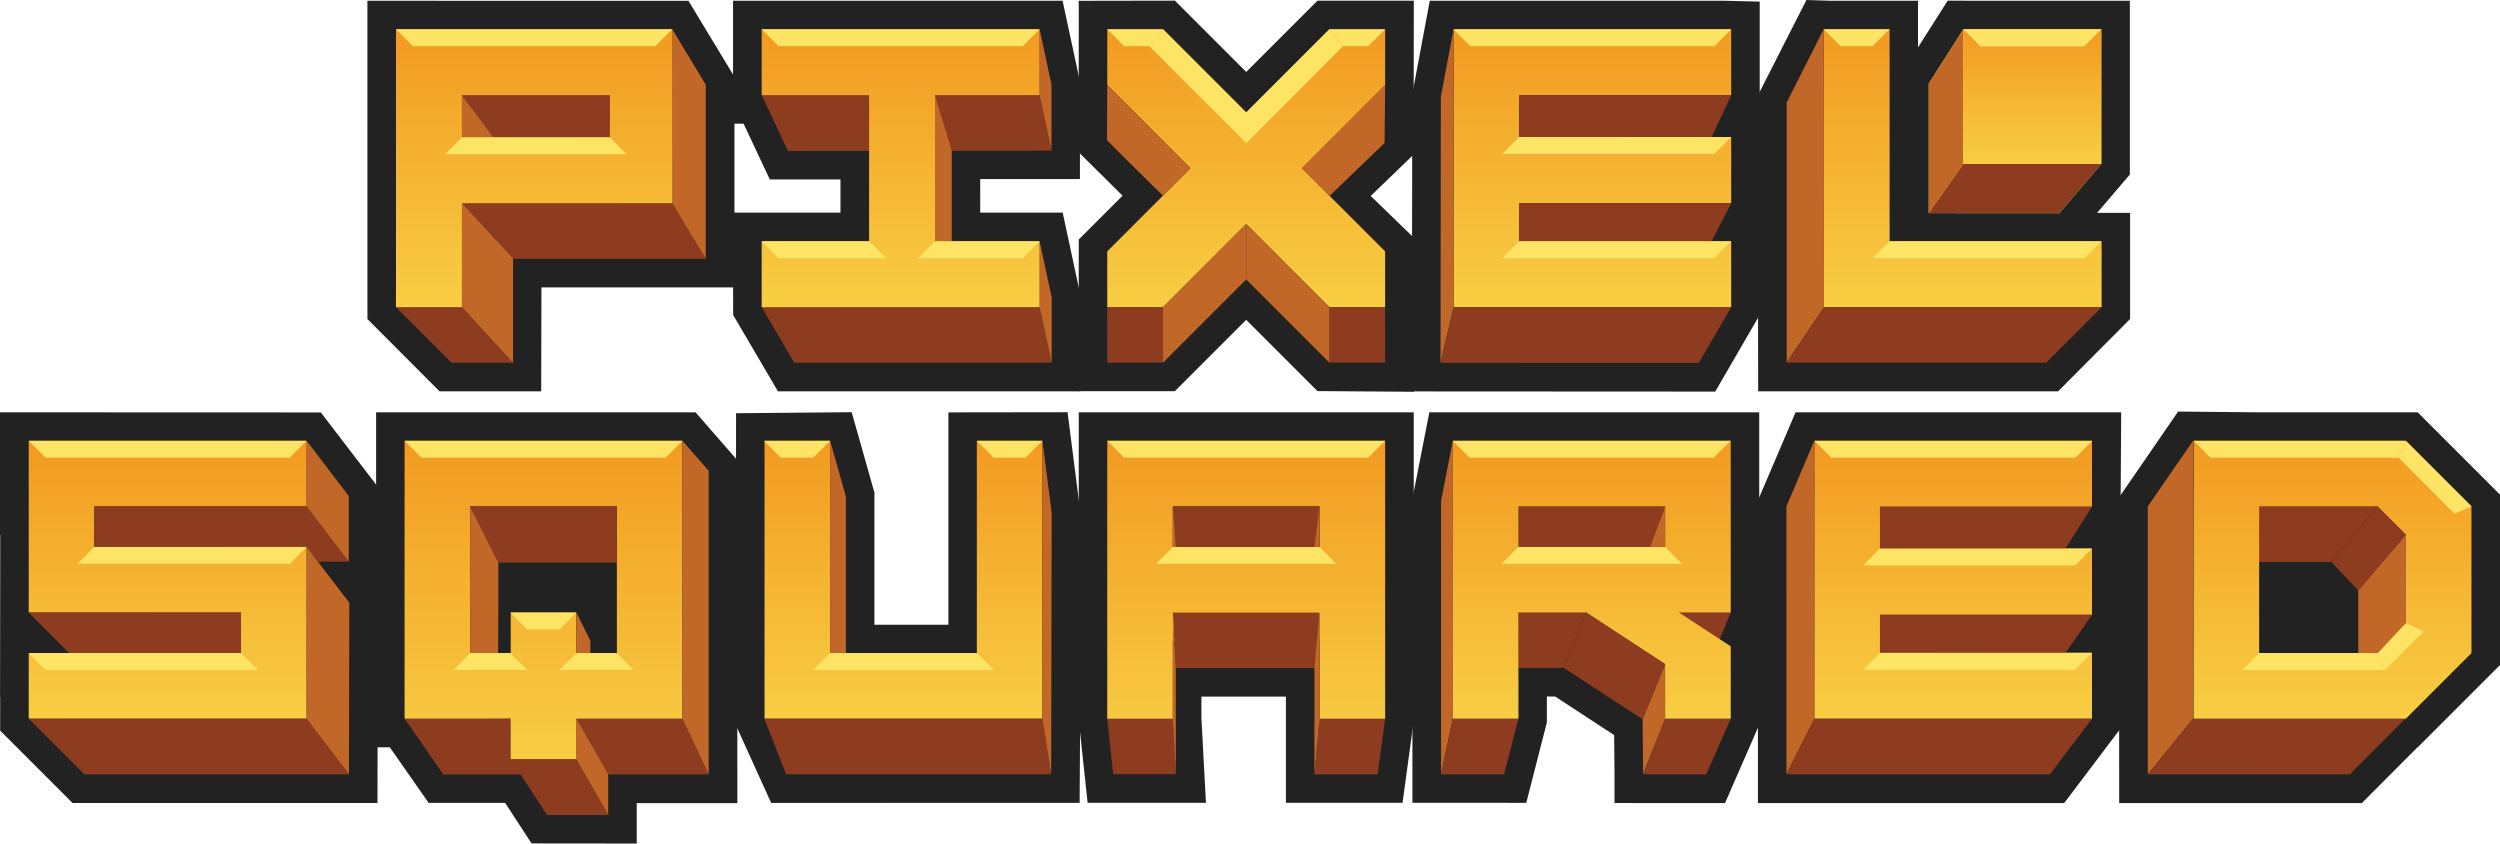 <svg id="Layer_1" data-name="Layer 1" xmlns="http://www.w3.org/2000/svg" xmlns:xlink="http://www.w3.org/1999/xlink" viewBox="0 0 9806.95 3309.06"><defs><style>.cls-1{fill:#222;}.cls-2,.cls-3{fill:#fee465;}.cls-3{stroke:#222;stroke-miterlimit:10;stroke-width:112px;}.cls-4{fill:url(#linear-gradient);}.cls-5{fill:#8e3c1f;}.cls-6{fill:#c16828;}.cls-7{fill:url(#linear-gradient-2);}.cls-8{fill:url(#linear-gradient-3);}.cls-9{fill:url(#linear-gradient-4);}.cls-10{fill:url(#linear-gradient-5);}.cls-11{fill:url(#linear-gradient-6);}.cls-12{fill:url(#linear-gradient-7);}.cls-13{fill:url(#linear-gradient-8);}.cls-14{fill:url(#linear-gradient-9);}.cls-15{fill:url(#linear-gradient-10);}.cls-16{fill:url(#linear-gradient-11);}.cls-17{fill:url(#linear-gradient-12);}.cls-18{fill:url(#linear-gradient-13);}</style><linearGradient id="linear-gradient" x1="657.73" y1="1729.14" x2="657.73" y2="2819.29" gradientUnits="userSpaceOnUse"><stop offset="0" stop-color="#f29a21"/><stop offset="1" stop-color="#f8ce43"/></linearGradient><linearGradient id="linear-gradient-2" x1="3544.17" y1="1729.14" x2="3544.17" y2="2819.29" xlink:href="#linear-gradient"/><linearGradient id="linear-gradient-3" x1="2192.44" y1="3460.72" x2="2192.44" y2="4551.01" xlink:href="#linear-gradient"/><linearGradient id="linear-gradient-4" x1="3533.02" y1="114.75" x2="3533.02" y2="1205.04" xlink:href="#linear-gradient"/><linearGradient id="linear-gradient-5" x1="6246.59" y1="114.75" x2="6246.59" y2="1205.04" xlink:href="#linear-gradient"/><linearGradient id="linear-gradient-6" x1="7661.91" y1="1729.14" x2="7661.91" y2="2819.42" xlink:href="#linear-gradient"/><linearGradient id="linear-gradient-7" x1="7699.07" y1="114.75" x2="7699.07" y2="1205.04" xlink:href="#linear-gradient"/><linearGradient id="linear-gradient-8" x1="6341.24" y1="5075.11" x2="6341.24" y2="6165.26" xlink:href="#linear-gradient"/><linearGradient id="linear-gradient-9" x1="9246.9" y1="5075.11" x2="9246.9" y2="6165.26" xlink:href="#linear-gradient"/><linearGradient id="linear-gradient-10" x1="4985.57" y1="5075.11" x2="4985.57" y2="6274.2" xlink:href="#linear-gradient"/><linearGradient id="linear-gradient-11" x1="4888.55" y1="114.94" x2="4888.55" y2="1205.04" xlink:href="#linear-gradient"/><linearGradient id="linear-gradient-12" x1="2229.18" y1="5075.11" x2="2229.18" y2="6324.36" xlink:href="#linear-gradient"/><linearGradient id="linear-gradient-13" x1="7972.3" y1="114.75" x2="7972.3" y2="643.12" xlink:href="#linear-gradient"/></defs><title>PixelSquared Letter Logo (Filled)</title><polygon class="cls-1" points="307.85 3094.05 56.62 2842.85 56.87 2648.3 56.28 2648.57 56.98 2145.93 56.98 2042.64 56 2042.64 56 1673.47 1230.81 1673.92 1424.52 1926.58 1424.53 2343.14 1426.23 2345.35 1424.83 3094.05 307.85 3094.05"/><path class="cls-1" d="M209,5075.47l1091.18.41,165.35,215.67v416.57L1299.69,5492h.51v-1h-833v62.05l998.4,157.23v-2.17l1.67,2.17L1466,6384H428.07L209.68,6165.66l.32-258,.29-.13h832.76v-48.89h-724l-108.78,48.89H210v.13l-.58.26L210,5492V5332.61h-1V5075.47M1300.2,5332.29v0M97,4963.42v481.19h1v47.22l-.58,415.94-.24,173.39.6-.27-.1,84.63L97.62,6212l32.87,32.86,218.39,218.37,32.8,32.8H1577.75l.21-111.79,1.26-673.74.07-38.14-1.74-2.26V5253.56l-23.12-30.16-165.35-215.67-33.61-43.83-55.23,0-1091.17-.41-112-.05Z" transform="translate(-97.02 -3345.98)"/><polygon class="cls-1" points="1747.51 1479.17 1497.34 1228.29 1497.21 114.95 1497.21 58.95 1578.06 58.95 2669.12 59.22 2825.12 317.18 2825.12 1071.44 2068.16 1071.44 2067.14 1479.17 1747.51 1479.17"/><path class="cls-1" d="M1675.09,3460.92l1059.47.27,131.58,217.58v682.65H2109.79l-.47-.46-1,408.18H1867.77l-217.4-218-.14-1066.47v-23.73h24.86m341.8,423.37h472.25v-55.73H2016.89v55.73m-341.77-535.37H1538.23v135.73l.14,1066.48v46.29l32.69,32.78,217.41,218,32.82,32.91H2220l.28-111.72.73-296h757.1V3647.53L2962,3620.81,2830.4,3403.23l-32.68-54h-63.13l-1059.47-.27Z" transform="translate(-97.02 -3345.98)"/><polygon class="cls-1" points="3083.67 1479.01 2932 1220.4 2931.57 971.29 2931.57 890.04 3352.98 890.04 3352.98 647.86 3055.33 647.88 2952.43 429.07 2931.57 429.07 2931.57 58.95 4123.01 58.95 4180.38 325.85 4180.38 646.3 3789.02 646.46 3789.37 890.04 4123.43 890.04 4181.41 1160.33 4181.41 1479.01 3083.67 1479.01"/><path class="cls-1" d="M4174.79,3460.92l46.61,216.86V3936.3l-391.43.16.5,355.55h344.72l47.24,220.24V4769H3212.78L3085,4551.12l-.41-233.95V4292H3506V3937.83l-318.11,0L3085,3719.05h-.41V3460.92h1090.2m90.48-112H2972.59v482.13h41.32l72.64,154.47,30.26,64.34H3394V4180H2972.59v137.35l.41,234,.05,30.32,15.34,26.15,127.78,217.87,32.45,55.34H4334.43V4500.37l-2.49-11.61-47.24-220.24-19-88.51h-323.4l-.18-131.6,279.32-.11,111.95,0V3665.88l-2.5-11.64-46.61-216.85-19-88.47Z" transform="translate(-97.02 -3345.98)"/><polygon class="cls-1" points="5594.26 1479.51 5596.09 375 5655.24 58.95 6766.87 58.95 6847.03 60.95 6847.03 396.5 6762.6 481.34 6847.03 481.34 6847.03 820.24 6776.91 891.01 6847.03 891.01 6847.03 1180.76 6846.97 1180.76 6846.95 1220.22 6696.18 1480.11 5594.26 1479.51"/><path class="cls-1" d="M6863.2,3460.92l24.85.62v257.82l-108.81,109.33-723.26-.13v54.75h832.07v259.86L6779.22,4253,6056,4252.9V4293h832.07v24.87l-.07,233.26-127,218.95-1013.58-.56,1.72-1043.3,49.65-265.29H6863.2m-1064.37,1090v0m1065.76-1202H5705.77l-17.1,91.4L5639,3705.61l-1.89,10.12,0,10.3-1.72,1043.3-.18,112.12,112.12.06,1013.58.56,64.55,0,32.39-55.83,127-219,15.12-26v-54.53h.06V3771.31h-5.69l5.69-5.72V3352.31l-109.2-2.73L6866,3349l-1.4,0Z" transform="translate(-97.02 -3345.98)"/><polygon class="cls-1" points="6951.9 3094.15 6951.9 3037.74 6951.75 1975.03 7080.48 1673.49 8264.64 1673.49 8262.81 1963.24 8262.81 2793.34 8262.77 2793.34 8262.73 2838.49 8069.4 3094.3 6951.9 3094.15"/><path class="cls-1" d="M8305.31,5075.47l-1.47,233.58v188.8l-832.07-54.75v54.75h832.07v408.7l-832.07-40.08v40.08h832.07v189l-.07,70.11-165.21,218.61-1033.63-.14v-.41l-.16-1051.27,109.71-257H8305.31m112.71-112H7140.52l-29,68-109.71,257-9,21.08v22.91l.16,1051.27v112.38h112l1033.63.14h55.75l33.62-44.48,165.21-218.61,22.61-29.92,0-37.5,0-26.46h0V5309.4l1.47-233.23.71-112.7Z" transform="translate(-97.02 -3345.98)"/><polygon class="cls-1" points="6952.8 1479.07 6951.36 388.56 7119.99 57.09 7179.49 58.95 7467.9 58.95 7467.9 891.01 8299.97 891.01 8299.97 1228.27 8050.11 1479.21 6952.8 1479.07"/><path class="cls-1" d="M7250.81,3460.15l24.82.77h233.29V4293H8341v258.13l-217.11,218.07-1018.13-.14-1.35-1021.13,146.41-287.77M7183.23,3346,7151,3409.36l-146.4,287.78-12.21,24,0,26.93,1.35,1021.13.15,111.83,111.84,0,1018.12.14h46.54l32.84-33,217.12-218.07,32.63-32.77V4181H7620.92V3348.92H7277.38l-23.07-.72-71.08-2.22Z" transform="translate(-97.02 -3345.98)"/><polygon class="cls-2" points="7509.94 892.16 7509.94 311.95 7670.87 58.74 8218.84 58.95 8298.99 58.95 8298.97 663.78 8103.78 892.31 7509.94 892.16"/><path class="cls-1" d="M7798.65,3460.72l517.19.21H8340v24.35l0,503.82-165,193.18-512-.13V3674.22l135.69-213.5m-61.5-112-33,52-135.69,213.49-17.48,27.5v652.49l112,0,512,.13,51.65,0,33.54-39.28,165-193.18,26.83-31.42V3989.1l0-503.82V3348.93H8315.84l-517.14-.21-61.55,0Z" transform="translate(-97.02 -3345.98)"/><polygon class="cls-1" points="6389.35 3094.13 6389.35 3037.99 6387.69 2853.18 6117.32 2676.35 6012.03 2676.04 6012.03 2826.66 6010.28 2833.57 5943.77 3093.34 5596.6 3093.15 5596.6 3036.77 5596.97 1959.94 5653.04 1673.49 6845.07 1673.49 6845.07 2218.1 6846.05 2218.1 6846.05 2459.16 6808.54 2459.16 6793.77 2470.68 6845.07 2506.31 6845.07 2831.37 6730.29 3094.31 6389.35 3094.13"/><path class="cls-1" d="M6886.1,5075.47v544.6h1v129.07h-.75l-90,70.1,89.74,62.33v284.09l-95.43,218.61-248.3-.14v-.41l-1.93-215L6231.1,5966.37l-178.05-.51v199.8l-55.72,217.63-247.71-.13v-.42l.37-1071.38,46.17-235.89H6886.1M6054,5492h466.39v-49.73l-466.39-.14V5492M6629,6150V5951.48l-.13.13L6629,6150M6998.1,4963.47H5704L5686.25,5054l-46.18,235.89-2.08,10.64v10.84l-.37,1071.38v112.4l111.94.06,247.71.13,87,.05,21.58-84.27,55.71-217.63,3.5-13.67V6078.18l32.53.1L6429,6229.62l1.39,154.6v111.85l111.94.06,248.3.14,73.36,0,29.35-67.23,95.42-218.61,9.36-21.43v-327.9h1V5508.07h-1v-544.6Z" transform="translate(-97.02 -3345.98)"/><polygon class="cls-1" points="5100.28 3093.15 5100.28 2676.62 4656.86 2676.62 4656.86 2817.28 4671.59 3093.15 4316.75 3093.15 4287.71 2822.32 4287.71 1673.49 5489.91 1673.49 5489.91 2822.56 5453.01 3093.15 5100.28 3093.15"/><path class="cls-1" d="M5530.93,5075.47V6164.74l-29.78,218.38H5253.31V5966.6H4697.89v198.15l11.65,218.37H4464.09l-23.35-217.82V5075.47H5530.93m-833,416.52h575.89v-49.87H4697.89V5492m0,257.15h575.89v-1H4697.89v1m945-785.67H4328.74V6171.29l.64,5.95,23.35,217.82,10.73,100.06h464.22l-6.3-118-11.49-215.39V6078.6h331.42v416.52h457.6l13.21-96.87,29.78-218.38,1-7.53V4963.47Z" transform="translate(-97.02 -3345.98)"/><polygon class="cls-2" points="5162.23 714.48 5433.91 442.81 5433.91 334.05 5107.73 659.99 5162.23 714.48"/><path class="cls-1" d="M2212.52,6598.61l-103.63-159.07H1807.72l-152.28-217.88h-27V5019.46h1171.7L2933,5171.8l.5,1212.71v56H2538.8V6599Zm180.27-905.12,68.71,137.76V5609.08l-353.85.1-.15,84Z" transform="translate(-97.02 -3345.98)"/><path class="cls-1" d="M1941.86,5075.46h832.82L2877,5192.8l.49,1191.34v.37H2482.8v158.4l-239.9-.26-103.66-159.11h71.08L2101,6323.92h-.58l38.84,59.62H1836.9l-152.28-217.88h-.17V5075.46h257.41m-.26,257v575.05h0V5332.48l575.9.13v-1H1941.6v.84m109.51,576H2101V5750.42l-1.28-1.28H2101l257.14.31L2412.75,5859l-.13,49.52H2517.5V5553.06l-465.75.13-.64,355.32m307,257.15h416.53v-1H2358.12v1m0,158.39v-49.86h-1v49.86h1M1941.86,4963.46H1572.45v1314.2h53.8l118.86,170,33.43,47.84h300l70.51,108.24,33.1,50.8,60.62.07,239.91.26,112.12.12V6496.51h394.69V6384.14L2989,5192.75l0-41.94-27.57-31.62L2859.1,5001.86l-33.48-38.39H1941.86Z" transform="translate(-97.02 -3345.98)"/><path class="cls-1" d="M8466.1,6440.13v-56.41l-.85-1068.64,205.18-298.33,289,2.71h598.41L9848,5309.62V5931.5l-290.16,290.16h-1.13l-217.86,218.61Zm825.79-588.26,0-167.9L9218.8,5606l-203.87.44v245.11Z" transform="translate(-97.02 -3345.98)"/><path class="cls-1" d="M8699.69,5073l259.44,2.45h575.49L9792,5332.82v575.49l-257.36,257.35h-1.18l-217.86,218.61-793.48-.14v-.41l-.84-1051.27L8699.69,5073m643.15,834.9h5l0-246.1L9243,5549.93l-14.57.09-269.46.58v356.93l383.91.39m-701.67-947.45-33.76,49.09L8429,5269l-19.75,28.71,0,34.84.84,1051.27v112.31h112l793.49.14h46.51l32.84-32.95,185-185.67H9581l32.81-32.81,257.35-257.35,32.81-32.8V5286.42l-32.81-32.8-257.35-257.35-32.81-32.8H8959.66L8700.74,4961l-59.57-.56Zm429.76,701.89,123.66-.27,41.28,44v89.69l-164.95-.16V5662.36Z" transform="translate(-97.02 -3345.98)"/><path class="cls-3" d="M3095.35,6165.66" transform="translate(-97.02 -3345.98)"/><path class="cls-3" d="M3180.68,6140.11" transform="translate(-97.02 -3345.98)"/><path class="cls-3" d="M4186.52,5075.82" transform="translate(-97.02 -3345.98)"/><polygon class="cls-1" points="2942.32 2831.78 2943.35 1676.52 3298.7 1673.35 3374.18 1940.2 3374.09 2506.53 3776.35 2506.53 3776.36 1673.57 4138.52 1673.07 4181.38 2007.71 4181.22 2807.27 4179.56 3093.32 3061.31 3093.73 2942.32 2831.78"/><path class="cls-1" d="M4186.27,5075.11l36.14,282.14-.16,795.67-1.34,230.4-1026.52.37-99-218,1-1087.66,257.15-2.3,61.73,218.24-.1,614.57h514.26v-833l256.89-.36M3438,4962.94l-85.5.77L3095.33,4966l-110.9,1-.1,110.91-1,1087.66,0,24.3,10.05,22.12,99,218,29.85,65.71,72.16,0,1026.52-.37,111.31,0,.64-111.31,1.35-230.4v-.63l.16-795.67v-7.15l-.91-7.1-36.14-282.14-12.54-97.9-98.7.13-256.89.36-111.85.15v832.89H3527.13l.08-502.55v-15.54l-4.23-15-61.73-218.24L3438,4962.94Z" transform="translate(-97.02 -3345.98)"/><path class="cls-3" d="M8689.61,5073" transform="translate(-97.02 -3345.98)"/><path class="cls-3" d="M4441,3937.82" transform="translate(-97.02 -3345.98)"/><path class="cls-3" d="M4441,3937.82" transform="translate(-97.02 -3345.98)"/><polygon class="cls-1" points="5191.38 1478.36 4888.55 1175.52 4585.54 1478.53 4288.15 1478.53 4287.47 1205.01 4287.57 962.83 4482.94 767.48 4286.5 573.07 4287.47 333.96 4287.58 59.04 4585.69 58.53 4888.63 361.47 5191.35 58.75 5489.98 58.75 5489.62 334.3 5488.54 583.33 5296.41 768.52 5489.52 955.86 5489.62 1205.01 5489.51 1480.49 5191.38 1478.36"/><path class="cls-1" d="M4659.55,3460.54l326.1,326.1,325.92-325.92h219.36l-.28,219.31-1,225.37-216.79,209,217.68,211.17.09,225.47-.09,219.06-218.79-1.57-326.2-326.2-326.2,326.2H4441L4440.5,4551l.08-219,218.79-218.76-219.75-217.49.88-215.74.09-219.11,219-.38m46.32-112.08-46.51.08-219,.38-111.76.19,0,111.76-.09,218.91-.88,215.53-.19,47,33.4,33.06,139.73,138.29-139.17,139.15-32.79,32.79,0,46.37-.08,219v.33l.53,217.49.28,111.72h376.45l32.81-32.8,247-247,247,247,32.48,32.47,45.92.33,218.79,1.56,112.75.81.05-112.76.09-219V4551l-.09-225.47,0-47.37-34-33L5474,4114.63,5607.4,3986l34.06-32.84.21-47.31,1-225.37v-.34l.28-219.31.15-112.15h-377.9l-32.81,32.81-246.72,246.72-246.9-246.9-32.88-32.89Z" transform="translate(-97.02 -3345.98)"/><line class="cls-3" x1="2677.23" y1="2819.67" x2="2677.23" y2="1729.14"/><path class="cls-3" d="M2774.25,5075.11" transform="translate(-97.02 -3345.98)"/><polygon class="cls-4" points="1202.8 2145.54 1202.8 2145.54 370 2145.54 370 1986.48 1202.8 1986.48 1202.8 1729.14 112.65 1729.14 112.65 1986.48 112.66 1986.48 112.66 2145.54 112.65 2145.54 112.65 2402.88 112.66 2402.88 112.66 2402.89 370 2402.89 370 2402.88 945.47 2402.88 945.47 2561.95 112.65 2561.95 112.65 2819.29 945.47 2819.29 945.47 2819.29 1202.81 2819.29 1202.81 2145.54 1202.8 2145.54"/><polygon class="cls-5" points="112.65 2819.29 331.05 3037.69 1368.93 3037.69 1202.81 2819.43 112.65 2819.29"/><polygon class="cls-5" points="370 1985.83 370 2145.03 1202.66 2146.01 1247.03 2203.34 1368.05 2203.34 1202.81 1985.96 370 1985.83"/><polygon class="cls-5" points="112.65 2402.89 271.32 2561.56 945.47 2561.95 945.47 2403.02 112.65 2402.89"/><polygon class="cls-6" points="1202.94 1729.14 1368.05 1945.77 1368.05 2203.34 1202.8 1986.58 1202.94 1729.14"/><polygon class="cls-6" points="1202.8 2145.55 1370.19 2364.32 1368.93 3037.31 1202.81 2819.67 1202.8 2145.55"/><polygon class="cls-7" points="3831.91 1729.14 3831.91 2561.95 3256.44 2561.95 3256.44 1729.14 2999.09 1729.14 2999.09 2561.95 2999.09 2819.29 3256.44 2819.29 3831.91 2819.29 4089.25 2819.29 4089.25 2561.95 4089.25 1729.14 3831.91 1729.14"/><polygon class="cls-5" points="2998.33 2819.29 3083.66 3037.35 4123.53 3037.35 4089.25 2819.29 2998.33 2819.29"/><polygon class="cls-6" points="4089.25 1729.14 4125.38 2011.27 4123.53 3036.98 4089.25 2819.67 4089.25 1729.14"/><polygon class="cls-6" points="3256.45 1729.14 3318.13 1947.38 3318.13 2561.95 3256.46 2561.95 3256.45 1729.14"/><polygon class="cls-5" points="1811.67 797.13 2013.02 1015.18 2768.59 1015.18 2637.74 797.27 1811.67 797.13"/><polygon class="cls-5" points="1553.38 1204.9 1770.82 1422.95 2012.56 1422.95 1811.34 1205.04 1553.38 1204.9"/><polygon class="cls-5" points="1808.71 373.2 1935.46 540.15 2392.54 538.68 2392.54 373.33 1808.71 373.2"/><polygon class="cls-6" points="1810.86 795.86 2012.56 1013.64 2012.56 1423.17 1811.97 1205.04 1810.86 795.86"/><polygon class="cls-6" points="2637.25 114.75 2768.59 332.53 2768.59 1015.18 2637.12 797.27 2637.25 114.75"/><polygon class="cls-6" points="1810.86 373.34 1935.46 538.84 1920.13 538.68 1810.73 538.68 1810.86 373.34"/><path class="cls-8" d="M2734.48,4143.24V3460.72H1650.41V4551H1909V4143.24h825.49Zm-244.91-423.93v165.35H1909V3719.31Z" transform="translate(-97.02 -3345.98)"/><polygon class="cls-5" points="2988.15 373.2 3090.88 592.03 4124.68 591.1 4078.33 373.33 2988.15 373.2"/><polygon class="cls-5" points="2988.15 1204.9 3115.75 1422.8 4125.52 1422.8 4078.33 1205.04 2988.15 1204.9"/><polygon class="cls-6" points="4078.3 114.94 4124.68 331.95 4124.68 590.48 4078.17 373.33 4078.3 114.94"/><polygon class="cls-6" points="4078.17 946.45 4125.52 1166.75 4125.52 1422.8 4078.17 1205.04 4078.17 946.45"/><polygon class="cls-6" points="3666.95 373.33 3733.45 590.48 3733.45 946.45 3667.91 946.45 3666.95 373.33"/><polygon class="cls-9" points="4053.38 1205.04 4078.17 1205.04 4078.17 1180.17 4078.17 971.32 4078.17 946.45 4078.17 946.45 3859.11 946.45 3667.91 946.45 3667.91 373.33 4053.3 373.33 4078.17 373.33 4078.17 348.47 4078.17 139.61 4078.17 114.75 4053.38 114.75 3012.75 114.75 2987.88 114.75 2987.88 139.61 2987.88 348.47 2987.88 373.33 3012.75 373.33 3409.32 373.33 3409.32 455.16 3409.32 946.45 3012.75 946.45 2987.88 946.45 2987.88 971.32 2987.88 1180.17 2987.88 1205.04 3012.75 1205.04 4053.38 1205.04"/><polygon class="cls-10" points="6766.27 1205.04 6791.11 1205.04 6791.11 1179.21 6791.11 971.21 6791.11 946.45 6766.23 946.45 5959.41 946.45 5959.41 879.29 5959.41 797.27 6766.23 797.27 6791.11 797.27 6791.11 770.28 6791.11 562.21 6791.11 537.44 6766.23 537.44 5959.41 537.44 5959.41 455.38 5959.41 373.33 6766.23 373.33 6791.11 373.33 6791.11 348.47 6791.11 139.61 6791.11 114.75 6766.27 114.75 5726.92 114.75 5702.07 114.75 5702.07 139.61 5702.07 1180.17 5702.07 1205.04 5726.92 1205.04 6766.27 1205.04"/><polygon class="cls-6" points="5701.94 114.75 5652.08 380.24 5650.82 1423.12 5702.07 1205.04 5701.94 114.75"/><polygon class="cls-5" points="5650.82 1423.54 5702.07 1204.97 6791.11 1204.97 6663.94 1423.67 5650.82 1423.54"/><polygon class="cls-5" points="5959.41 946.45 5959.41 797.27 6791.11 797.27 6713.81 946.34 5959.41 946.45"/><polygon class="cls-5" points="5959.41 537.44 5959.41 373.33 6791.11 373.33 6714.76 537.18 5959.41 537.44"/><polygon class="cls-11" points="8181.58 2819.43 8206.43 2819.43 8206.43 2793.59 8206.43 2585.6 8206.43 2560.84 8181.55 2560.84 7374.73 2560.84 7374.73 2493.68 7374.73 2411.66 8181.55 2411.66 8206.43 2411.66 8206.43 2384.67 8206.43 2176.6 8206.43 2151.83 8181.55 2151.83 7374.73 2151.83 7374.73 2069.78 7374.73 1987.72 8181.55 1987.72 8206.43 1987.72 8206.43 1962.86 8206.43 1754 8206.43 1729.14 8181.58 1729.14 7142.24 1729.14 7117.39 1729.14 7117.39 1754 7117.39 2794.56 7117.39 2819.43 7142.24 2819.43 8181.58 2819.43"/><polygon class="cls-6" points="7117.25 1729.14 7007.75 1986.48 7007.8 3037.18 7117.39 2819.43 7117.25 1729.14"/><polygon class="cls-5" points="7007.8 3037.59 7117.39 2819.36 8206.43 2819.36 8041.18 3037.73 7007.8 3037.59"/><polygon class="cls-5" points="7374.73 2560.84 7374.73 2411.66 8206.43 2411.66 8102.45 2561.98 7374.73 2560.84"/><polygon class="cls-5" points="7374.73 2153.51 7374.73 1987.72 8206.43 1987.72 8100.71 2153.51 7374.73 2153.51"/><polygon class="cls-12" points="8244.21 1180.17 8244.21 971.32 8244.21 946.45 8219.33 946.45 7412.51 946.45 7412.51 139.61 7412.51 114.75 7387.77 114.75 7178.8 114.75 7153.92 114.75 7153.92 139.61 7153.92 1180.17 7153.92 1205.04 7178.8 1205.04 8219.33 1205.04 8244.21 1205.04 8244.21 1180.17"/><polygon class="cls-6" points="7153.92 114.75 7008.88 401.95 7008.88 1422.25 7155.16 1205.04 7153.92 114.75"/><polygon class="cls-5" points="7008.88 1422.66 7155.16 1204.97 8244.21 1204.97 8027 1422.79 7008.88 1422.66"/><polygon class="cls-6" points="7701.63 114.75 7565.94 328.24 7565.94 835.95 7701.62 643.12 7701.63 114.75"/><polygon class="cls-5" points="7565.94 836.18 7701.62 643.12 8242.97 643.12 8077.97 836.31 7565.94 836.18"/><polygon class="cls-6" points="5699 1729.14 5652.96 1965.38 5652.96 3037.18 5699.14 2819.43 5699 1729.14"/><polygon class="cls-6" points="6531.82 2605.51 6443.55 2821.75 6445.48 3037.18 6531.95 2819.43 6531.82 2605.51"/><polygon class="cls-5" points="6445.48 3037.59 6531.95 2819.36 6789.29 2819.36 6693.21 3037.73 6445.48 3037.59"/><polygon class="cls-5" points="6422.55 2512.15 6531.95 2402.89 6789.29 2402.89 6744.15 2512.29 6422.55 2512.15"/><polygon class="cls-5" points="5956.48 2619.88 5956.48 2402.89 6222.21 2402.89 6134.43 2619.88 5956.48 2619.88"/><polygon class="cls-5" points="5956.48 2146.01 5956.48 1986.48 6531.95 1986.48 6472.05 2147.47 5956.48 2146.01"/><polygon class="cls-5" points="5652.96 3037.59 5699.14 2819.36 5956.48 2819.36 5900.11 3037.73 5652.96 3037.59"/><path class="cls-13" d="M6886.32,5075.12H5796.16V6165.26h257.35v-416.4h265.87L6629,5951.48v213.78h257.34V5881.57l-202.77-132.71h202.78V5620.19h0Zm-832.81,257.33H6629v159.07H6053.51Z" transform="translate(-97.02 -3345.98)"/><polygon class="cls-5" points="6134.43 2619.88 6443.55 2821.75 6531.94 2605.51 6222.21 2402.89 6134.43 2619.88"/><polygon class="cls-6" points="6472.05 2147.47 6472.05 2145.54 6531.95 2145.54 6531.95 1986.48 6472.05 2147.47"/><polygon class="cls-6" points="8602.83 1729.14 8425.3 1986.48 8425.35 3037.18 8602.97 2819.43 8602.83 1729.14"/><polygon class="cls-6" points="9437.61 2097.13 9250.89 2316.38 9250.89 2670.69 9437.61 2444.88 9437.61 2097.13"/><polygon class="cls-5" points="8425.35 3037.59 8602.97 2819.36 9435.77 2819.36 9218.02 3037.73 8425.35 3037.59"/><polygon class="cls-5" points="8860.31 2204.62 8860.31 1986.48 9326.37 1986.48 9145.93 2204.53 8860.31 2204.62"/><path class="cls-14" d="M9534.63,5075.11H8701.82V6165.26h832.81L9792,5907.92V5332.45Zm-575.46,257.34H9423.4l111.23,111.24v347.17l-109.26,117.06h-466.2Z" transform="translate(-97.02 -3345.98)"/><polygon class="cls-5" points="9437.61 2097.72 9250.89 2316.38 9145.93 2204.53 9326.37 1986.48 9437.61 2097.72"/><path class="cls-15" d="M5273.3,5075.11H4440.5V6165.26l257.34,108.94V5857.91H5273.3V6274.2l257.35-108.94V5075.11Zm0,416.52H4697.84V5332.45H5273.3Z" transform="translate(-97.02 -3345.98)"/><polygon class="cls-5" points="4612.47 3037.14 4366.82 3037.14 4343.47 2819.29 4600.81 2819.29 4612.47 3037.14"/><rect class="cls-5" x="4600.81" y="1986.72" width="575.47" height="158.94"/><polygon class="cls-5" points="5176.28 2620.86 4612.47 2620.86 4600.81 2403.01 5176.28 2403.01 5176.28 2620.86"/><polygon class="cls-5" points="5404.13 3037.76 5156.28 3037.76 5176.28 2819.29 5433.62 2819.29 5404.13 3037.76"/><polygon class="cls-16" points="5163.87 716.41 5107.45 659.99 5433.53 333.94 5433.53 227.78 5433.53 114.94 5214.74 114.94 4888.55 441.11 4562.35 114.94 4343.56 114.94 4343.56 227.78 4343.56 333.94 4669.64 659.99 4535.81 793.82 4343.56 986.04 4343.56 1098.88 4343.56 1205.04 4562.35 1205.04 4888.55 878.87 5214.74 1205.04 5433.53 1205.04 5433.53 1098.88 5433.53 986.04 5163.87 716.41"/><polygon class="cls-5" points="4562.35 1422.53 4344.01 1422.53 4343.47 1205.04 4562.35 1205.04 4562.35 1422.53"/><polygon class="cls-5" points="5433.53 1422.53 5214.74 1422.53 5214.74 1205.04 5433.62 1205.04 5433.53 1422.53"/><polygon class="cls-6" points="4562.35 1205.04 4562.35 1422.53 4888.55 1096.33 4888.55 878.87 4562.35 1205.04"/><polygon class="cls-6" points="5107.45 659.99 5215.86 768.39 5431.23 560.84 5433.62 334.05 5107.45 659.99"/><path class="cls-6" d="M4766.67,4006l-107.3,107.29c-1.06,1.06-220.14-216.57-219.75-217.49l.88-215.74Z" transform="translate(-97.02 -3345.98)"/><polygon class="cls-6" points="4888.55 878.87 5214.74 1205.04 5214.74 1422.53 4888.55 1096.33 4888.55 878.87"/><polygon class="cls-5" points="1587.08 2819.29 1739.42 3038.17 2779.97 3038.17 2677.23 2819.43 1587.08 2819.29"/><path class="cls-17" d="M2516.91,5075.11H1684.1V6165.26h257.34l159.07-.58,0,159.68,257.31,0V6165.26h416.4V5075.11Zm0,832.81H2357.85V5748.86H2100.51v159.06H1941.44V5332.45h575.47Z" transform="translate(-97.02 -3345.98)"/><polygon class="cls-5" points="1844.42 1986.48 1954.72 2207.09 2419.89 2207.09 2419.89 1986.61 1844.42 1986.48"/><polygon class="cls-6" points="2677.23 1729.14 2779.97 1846.83 2779.97 3037.8 2677.23 2819.67 2677.23 1729.14"/><polygon class="cls-6" points="2260.96 2819.73 2385.78 3037.73 2385.78 3197.24 2260.96 2979.11 2260.96 2819.73"/><polygon class="cls-6" points="1844.42 1986.48 1954.72 2207.09 1954.72 2403.24 1954.09 2562.53 2002.21 2561.95 1844.42 2561.95 1844.42 1986.48"/><polygon class="cls-6" points="2260.89 2402.89 2315.73 2512.42 2315.6 2561.95 2260.9 2561.95 2260.89 2402.89"/><polygon class="cls-5" points="2003.49 2978.36 2145.87 3197.24 2385.78 3197.24 2260.96 2978.49 2003.49 2978.36"/><rect class="cls-18" x="7701.63" y="114.75" width="541.34" height="528.37"/><polyline class="cls-6" points="4612.47 3037.14 4612.47 2620.86 4600.81 2403.01 4600.81 2819.29 4612.47 3037.14 4612.47 3037.14"/><polygon class="cls-6" points="5156.28 3037.76 5156.28 2620.62 5176.28 2403.01 5176.28 2819.29 5156.28 3037.76"/><polygon class="cls-6" points="5156.28 2145.54 5176.28 1986.72 5176.28 2145.66 5156.28 2145.54"/><polygon class="cls-6" points="4600.81 1986.72 4612.47 2145.66 4600.81 2145.66 4600.81 1986.72"/><rect class="cls-1" x="8930.56" y="2273.61" width="238.68" height="238.68"/><polygon class="cls-2" points="2637.45 114.75 1553.38 114.75 1619.61 180.98 2571.22 180.98 2637.45 114.75"/><polygon class="cls-2" points="1202.8 1729.14 112.65 1729.14 178.88 1795.37 1136.57 1795.37 1202.8 1729.14"/><polygon class="cls-2" points="945.47 2561.95 112.65 2561.95 178.88 2628.18 1011.7 2628.18 945.47 2561.95"/><polygon class="cls-2" points="4534.58 2211.89 5242.51 2211.89 5176.28 2145.66 4600.81 2145.66 4534.58 2211.89"/><polygon class="cls-2" points="5890.25 2211.89 6598.18 2211.89 6531.95 2145.66 5956.48 2145.66 5890.25 2211.89"/><polygon class="cls-2" points="3190.21 2628.18 3898.13 2628.18 3831.91 2561.95 3256.44 2561.95 3190.21 2628.18"/><polygon class="cls-2" points="7308.5 2627.07 8140.2 2627.07 8206.43 2560.84 7374.73 2560.84 7308.5 2627.07"/><polygon class="cls-2" points="7308.5 2218.05 8140.2 2218.05 8206.43 2151.83 7374.73 2151.83 7308.5 2218.05"/><polygon class="cls-2" points="5893.19 1012.68 6724.89 1012.68 6791.11 946.45 5959.41 946.45 5893.19 1012.68"/><polygon class="cls-2" points="7345.65 1012.68 8177.36 1012.68 8243.58 946.45 7411.88 946.45 7345.65 1012.68"/><polygon class="cls-2" points="5893.19 603.67 6724.89 603.67 6791.11 537.44 5959.41 537.44 5893.19 603.67"/><polygon class="cls-2" points="1745.74 604.91 2458.21 604.91 2391.98 538.68 1811.97 538.68 1745.74 604.91"/><polygon class="cls-2" points="3054.11 1012.68 3475.55 1012.68 3409.32 946.45 2987.88 946.45 3054.11 1012.68"/><polygon class="cls-2" points="4012.26 1012.68 3601.68 1012.68 3667.91 946.45 4078.49 946.45 4012.26 1012.68"/><polygon class="cls-2" points="2677.23 1729.14 1587.08 1729.14 1653.31 1795.37 2611 1795.37 2677.23 1729.14"/><polygon class="cls-2" points="3256.45 1729.14 2996.56 1729.14 3062.79 1795.37 3190.22 1795.37 3256.45 1729.14"/><polygon class="cls-2" points="2260.83 2402.89 2002.21 2402.89 2068.11 2469.11 2194.92 2469.11 2260.83 2402.89"/><polygon class="cls-2" points="2068.11 2628.18 1778.51 2628.18 1844.42 2561.95 2002.21 2561.95 2068.11 2628.18"/><polygon class="cls-2" points="2484.66 2628.18 2195.06 2628.18 2260.96 2561.95 2418.75 2561.95 2484.66 2628.18"/><polygon class="cls-2" points="9355.98 2628.18 8796.24 2628.18 8862.14 2561.95 9328.34 2561.95 9355.98 2628.18"/><polygon class="cls-2" points="4089.25 1729.14 3831.91 1729.14 3898.14 1795.37 4023.02 1795.37 4089.25 1729.14"/><polygon class="cls-2" points="5433.62 1729.14 4343.47 1729.14 4409.7 1795.37 5367.39 1795.37 5433.62 1729.14"/><polygon class="cls-2" points="6788.73 1729.14 5698.59 1729.14 5764.81 1795.37 6722.51 1795.37 6788.73 1729.14"/><polygon class="cls-2" points="8207.9 1729.14 7117.75 1729.14 7183.98 1795.37 8141.67 1795.37 8207.9 1729.14"/><polygon class="cls-2" points="4078.17 114.75 2987.88 114.75 3054.11 180.98 4011.94 180.98 4078.17 114.75"/><polygon class="cls-2" points="4562.35 114.75 4343.4 114.75 4409.63 180.98 4508.55 180.98 4562.35 114.75"/><polygon class="cls-2" points="5433.69 114.75 5214.74 114.75 5268.54 180.98 5367.46 180.98 5433.69 114.75"/><polygon class="cls-2" points="6791.74 114.75 5701.45 114.75 5767.68 180.98 6725.51 180.98 6791.74 114.75"/><polygon class="cls-2" points="7412.51 114.75 7153.92 114.75 7220.15 180.98 7346.28 180.98 7412.51 114.75"/><polygon class="cls-2" points="8242.97 114.75 7701.63 114.75 7769.06 182.18 8175.53 182.18 8242.97 114.75"/><polygon class="cls-2" points="4888.55 441.11 5214.74 114.75 5268.54 180.98 4889.08 561.51 4508.55 180.98 4562.35 114.75 4888.55 441.11"/><polygon class="cls-2" points="9694.95 1986.48 9628.72 2015.11 9408.98 1795.37 9437.61 1729.14 9694.95 1986.48"/><polygon class="cls-2" points="370 2145.55 303.77 2211.77 1024.99 2211.77 1024.99 2211.77 1136.94 2211.77 1202.8 2145.55 370 2145.55"/><polygon class="cls-2" points="9328.34 2561.95 9355.98 2628.18 9507.49 2476.67 9437.61 2444.88 9328.34 2561.95"/><polygon class="cls-2" points="9437.61 1729.14 8604.8 1729.14 8671.03 1795.37 9408.98 1795.37 9437.61 1729.14"/></svg>